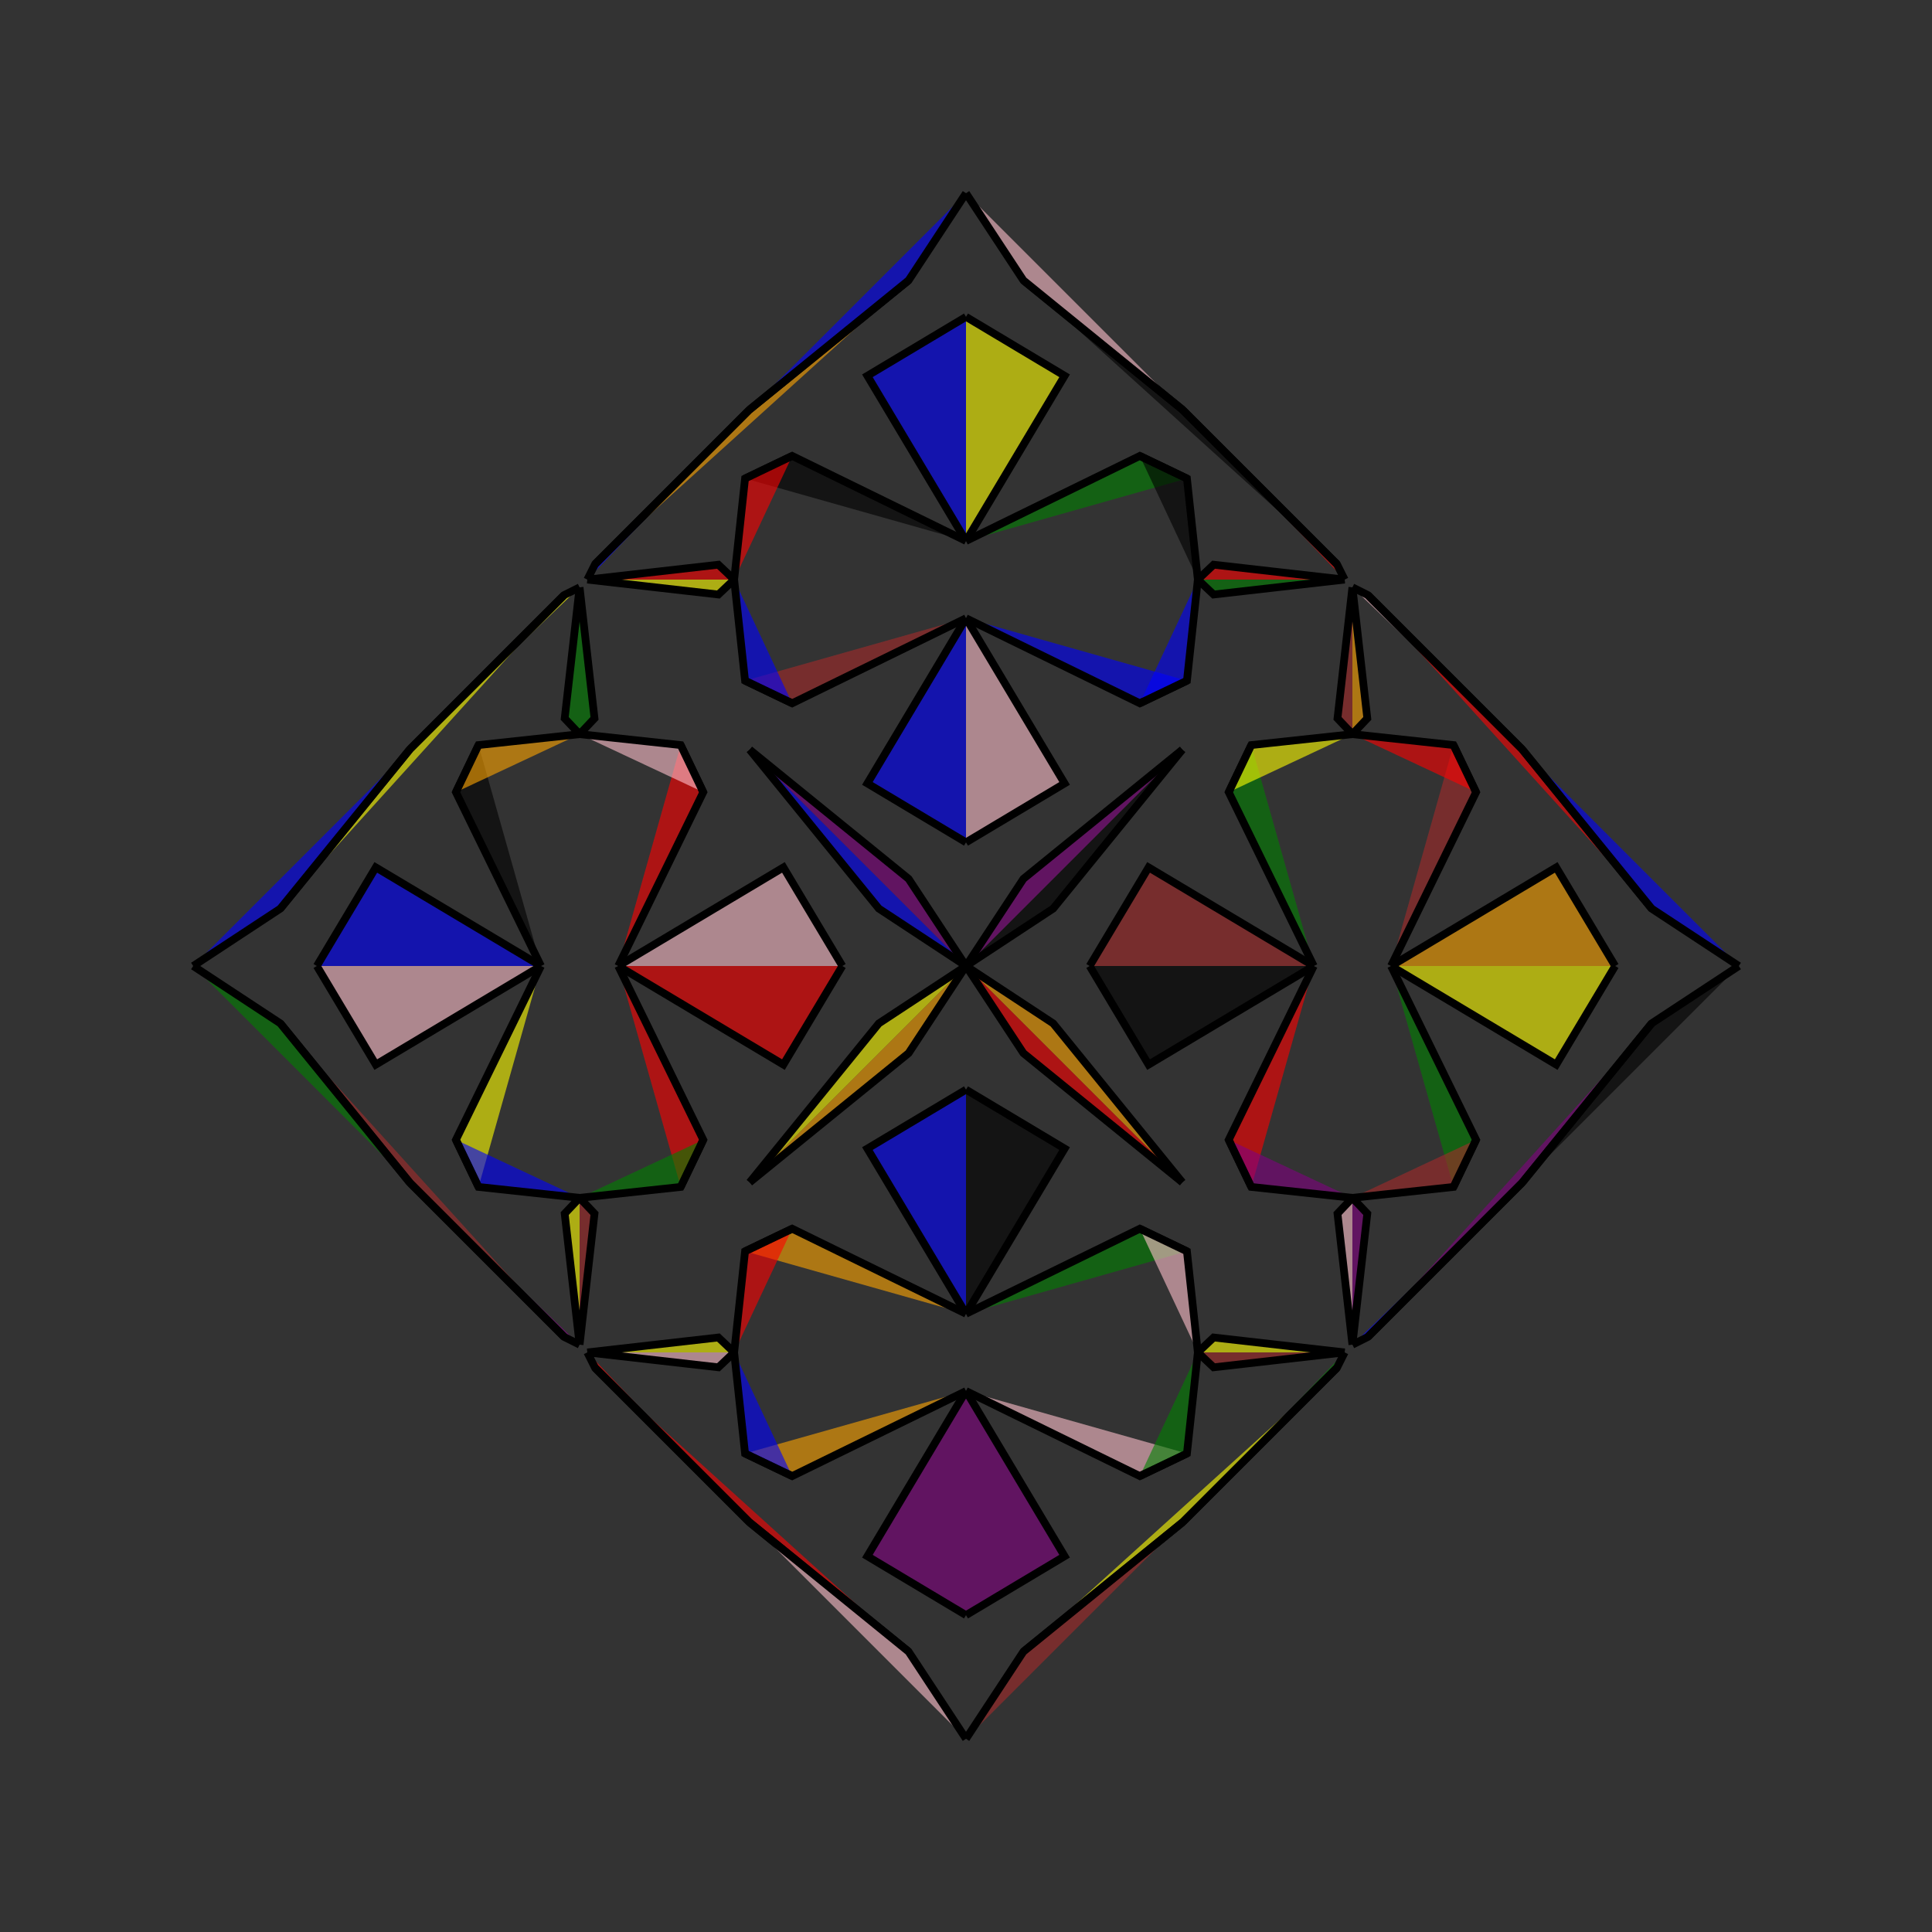 <?xml version="1.0" encoding="UTF-8"?>
<svg xmlns="http://www.w3.org/2000/svg" xmlns:xlink="http://www.w3.org/1999/xlink"
     width="250" height="250" viewBox="-125.0 -125.0 250 250">
<rect x="-125.0" y="-125.0" width="250" height="250" fill="#333333" stroke="none"/>
<defs>
</defs>
<path d="M16.0,-0.0 L23.627,-12.761 L45.0,-0.0" fill="brown" fill-opacity="0.6" stroke="black" stroke-width="1" />
<path d="M16.0,-0.0 L23.627,12.761 L45.0,-0.0" fill="black" fill-opacity="0.6" stroke="black" stroke-width="1" />
<path d="M45.0,-0.0 L33.996,-22.493 L36.92,-28.589" fill="green" fill-opacity="0.6" stroke="black" stroke-width="1" />
<path d="M45.0,-0.0 L33.996,22.493 L36.92,28.589" fill="red" fill-opacity="0.6" stroke="black" stroke-width="1" />
<path d="M33.996,-22.493 L36.92,-28.589 L50.0,-30.0" fill="yellow" fill-opacity="0.6" stroke="black" stroke-width="1" />
<path d="M33.996,22.493 L36.92,28.589 L50.0,30.0" fill="purple" fill-opacity="0.6" stroke="black" stroke-width="1" />
<path d="M50.0,-30.0 L48.071,-32.041 L50.0,-49.0" fill="brown" fill-opacity="0.6" stroke="black" stroke-width="1" />
<path d="M50.0,30.0 L48.071,32.041 L50.0,49.0" fill="pink" fill-opacity="0.6" stroke="black" stroke-width="1" />
<path d="M49.0,50.0 L48.0,52.0 L28.0,72.0" fill="green" fill-opacity="0.6" stroke="black" stroke-width="1" />
<path d="M49.0,-50.0 L48.0,-52.0 L28.0,-72.0" fill="red" fill-opacity="0.6" stroke="black" stroke-width="1" />
<path d="M48.0,52.0 L28.0,72.0 L7.428,88.72" fill="yellow" fill-opacity="0.6" stroke="black" stroke-width="1" />
<path d="M48.0,-52.0 L28.0,-72.0 L7.428,-88.72" fill="black" fill-opacity="0.6" stroke="black" stroke-width="1" />
<path d="M28.0,-28.0 L11.28,-7.428 L0.0,-0.0" fill="black" fill-opacity="0.6" stroke="black" stroke-width="1" />
<path d="M28.0,28.0 L11.28,7.428 L0.0,-0.0" fill="orange" fill-opacity="0.6" stroke="black" stroke-width="1" />
<path d="M-16.0,-0.0 L-23.627,-12.761 L-45.0,-0.0" fill="pink" fill-opacity="0.6" stroke="black" stroke-width="1" />
<path d="M-16.0,-0.0 L-23.627,12.761 L-45.0,-0.0" fill="red" fill-opacity="0.6" stroke="black" stroke-width="1" />
<path d="M-45.0,-0.0 L-33.996,-22.493 L-36.92,-28.589" fill="red" fill-opacity="0.6" stroke="black" stroke-width="1" />
<path d="M-45.0,-0.0 L-33.996,22.493 L-36.92,28.589" fill="red" fill-opacity="0.6" stroke="black" stroke-width="1" />
<path d="M-33.996,-22.493 L-36.92,-28.589 L-50.0,-30.0" fill="pink" fill-opacity="0.6" stroke="black" stroke-width="1" />
<path d="M-33.996,22.493 L-36.92,28.589 L-50.0,30.0" fill="green" fill-opacity="0.6" stroke="black" stroke-width="1" />
<path d="M-50.0,-30.0 L-48.071,-32.041 L-50.0,-49.0" fill="green" fill-opacity="0.6" stroke="black" stroke-width="1" />
<path d="M-50.0,30.0 L-48.071,32.041 L-50.0,49.0" fill="brown" fill-opacity="0.6" stroke="black" stroke-width="1" />
<path d="M-49.0,50.0 L-48.0,52.0 L-28.0,72.0" fill="red" fill-opacity="0.6" stroke="black" stroke-width="1" />
<path d="M-49.0,-50.0 L-48.0,-52.0 L-28.0,-72.0" fill="blue" fill-opacity="0.6" stroke="black" stroke-width="1" />
<path d="M-48.0,52.0 L-28.0,72.0 L-7.428,88.72" fill="red" fill-opacity="0.6" stroke="black" stroke-width="1" />
<path d="M-48.0,-52.0 L-28.0,-72.0 L-7.428,-88.72" fill="orange" fill-opacity="0.6" stroke="black" stroke-width="1" />
<path d="M-28.0,-28.0 L-11.28,-7.428 L0.0,-0.0" fill="blue" fill-opacity="0.6" stroke="black" stroke-width="1" />
<path d="M-28.0,28.0 L-11.28,7.428 L0.0,-0.0" fill="yellow" fill-opacity="0.6" stroke="black" stroke-width="1" />
<path d="M84.0,-0.0 L76.373,12.761 L55.0,-0.0" fill="yellow" fill-opacity="0.6" stroke="black" stroke-width="1" />
<path d="M84.0,-0.0 L76.373,-12.761 L55.0,-0.0" fill="orange" fill-opacity="0.6" stroke="black" stroke-width="1" />
<path d="M55.0,-0.0 L66.004,22.493 L63.08,28.589" fill="green" fill-opacity="0.6" stroke="black" stroke-width="1" />
<path d="M55.0,-0.0 L66.004,-22.493 L63.08,-28.589" fill="brown" fill-opacity="0.6" stroke="black" stroke-width="1" />
<path d="M66.004,22.493 L63.08,28.589 L50.0,30.0" fill="brown" fill-opacity="0.6" stroke="black" stroke-width="1" />
<path d="M66.004,-22.493 L63.08,-28.589 L50.0,-30.0" fill="red" fill-opacity="0.6" stroke="black" stroke-width="1" />
<path d="M50.0,30.0 L51.929,32.041 L50.0,49.0" fill="purple" fill-opacity="0.6" stroke="black" stroke-width="1" />
<path d="M50.0,-30.0 L51.929,-32.041 L50.0,-49.0" fill="orange" fill-opacity="0.6" stroke="black" stroke-width="1" />
<path d="M50.0,49.0 L52.0,48.0 L72.0,28.0" fill="blue" fill-opacity="0.6" stroke="black" stroke-width="1" />
<path d="M50.0,-49.0 L52.0,-48.0 L72.0,-28.0" fill="pink" fill-opacity="0.6" stroke="black" stroke-width="1" />
<path d="M52.0,48.0 L72.0,28.0 L88.72,7.428" fill="purple" fill-opacity="0.6" stroke="black" stroke-width="1" />
<path d="M52.0,-48.0 L72.0,-28.0 L88.72,-7.428" fill="red" fill-opacity="0.6" stroke="black" stroke-width="1" />
<path d="M72.0,28.0 L88.72,7.428 L100.0,-0.0" fill="black" fill-opacity="0.6" stroke="black" stroke-width="1" />
<path d="M72.0,-28.0 L88.72,-7.428 L100.0,-0.0" fill="blue" fill-opacity="0.6" stroke="black" stroke-width="1" />
<path d="M0.0,-16.0 L12.761,-23.627 L0.0,-45.0" fill="pink" fill-opacity="0.6" stroke="black" stroke-width="1" />
<path d="M0.0,16.0 L12.761,23.627 L0.0,45.0" fill="black" fill-opacity="0.6" stroke="black" stroke-width="1" />
<path d="M0.0,84.0 L12.761,76.373 L0.0,55.0" fill="purple" fill-opacity="0.6" stroke="black" stroke-width="1" />
<path d="M0.0,-84.0 L12.761,-76.373 L0.0,-55.0" fill="yellow" fill-opacity="0.6" stroke="black" stroke-width="1" />
<path d="M0.0,-45.0 L22.493,-33.996 L28.589,-36.92" fill="blue" fill-opacity="0.6" stroke="black" stroke-width="1" />
<path d="M0.0,45.0 L22.493,33.996 L28.589,36.92" fill="green" fill-opacity="0.6" stroke="black" stroke-width="1" />
<path d="M0.0,55.0 L22.493,66.004 L28.589,63.08" fill="pink" fill-opacity="0.6" stroke="black" stroke-width="1" />
<path d="M0.0,-55.0 L22.493,-66.004 L28.589,-63.08" fill="green" fill-opacity="0.6" stroke="black" stroke-width="1" />
<path d="M22.493,-33.996 L28.589,-36.92 L30.0,-50.0" fill="blue" fill-opacity="0.6" stroke="black" stroke-width="1" />
<path d="M22.493,33.996 L28.589,36.92 L30.0,50.0" fill="pink" fill-opacity="0.6" stroke="black" stroke-width="1" />
<path d="M22.493,66.004 L28.589,63.08 L30.0,50.0" fill="green" fill-opacity="0.6" stroke="black" stroke-width="1" />
<path d="M22.493,-66.004 L28.589,-63.08 L30.0,-50.0" fill="black" fill-opacity="0.6" stroke="black" stroke-width="1" />
<path d="M30.0,-50.0 L32.041,-48.071 L49.0,-50.0" fill="green" fill-opacity="0.6" stroke="black" stroke-width="1" />
<path d="M30.0,50.0 L32.041,48.071 L49.0,50.0" fill="yellow" fill-opacity="0.6" stroke="black" stroke-width="1" />
<path d="M30.0,50.0 L32.041,51.929 L49.0,50.0" fill="brown" fill-opacity="0.6" stroke="black" stroke-width="1" />
<path d="M30.0,-50.0 L32.041,-51.929 L49.0,-50.0" fill="red" fill-opacity="0.6" stroke="black" stroke-width="1" />
<path d="M28.0,-28.0 L7.428,-11.28 L0.0,-0.0" fill="purple" fill-opacity="0.6" stroke="black" stroke-width="1" />
<path d="M28.0,28.0 L7.428,11.28 L0.0,-0.0" fill="red" fill-opacity="0.6" stroke="black" stroke-width="1" />
<path d="M28.0,72.0 L7.428,88.72 L0.0,100.0" fill="brown" fill-opacity="0.6" stroke="black" stroke-width="1" />
<path d="M28.0,-72.0 L7.428,-88.72 L0.0,-100.0" fill="pink" fill-opacity="0.6" stroke="black" stroke-width="1" />
<path d="M0.0,84.0 L-12.761,76.373 L0.0,55.0" fill="purple" fill-opacity="0.6" stroke="black" stroke-width="1" />
<path d="M0.0,-16.0 L-12.761,-23.627 L0.0,-45.0" fill="blue" fill-opacity="0.6" stroke="black" stroke-width="1" />
<path d="M0.0,16.0 L-12.761,23.627 L0.0,45.0" fill="blue" fill-opacity="0.6" stroke="black" stroke-width="1" />
<path d="M0.0,-84.0 L-12.761,-76.373 L0.0,-55.0" fill="blue" fill-opacity="0.6" stroke="black" stroke-width="1" />
<path d="M0.0,55.0 L-22.493,66.004 L-28.589,63.08" fill="orange" fill-opacity="0.6" stroke="black" stroke-width="1" />
<path d="M0.0,-45.0 L-22.493,-33.996 L-28.589,-36.92" fill="brown" fill-opacity="0.6" stroke="black" stroke-width="1" />
<path d="M0.0,45.0 L-22.493,33.996 L-28.589,36.92" fill="orange" fill-opacity="0.6" stroke="black" stroke-width="1" />
<path d="M0.0,-55.0 L-22.493,-66.004 L-28.589,-63.08" fill="black" fill-opacity="0.6" stroke="black" stroke-width="1" />
<path d="M-22.493,66.004 L-28.589,63.08 L-30.0,50.0" fill="blue" fill-opacity="0.6" stroke="black" stroke-width="1" />
<path d="M-22.493,-33.996 L-28.589,-36.92 L-30.0,-50.0" fill="blue" fill-opacity="0.6" stroke="black" stroke-width="1" />
<path d="M-22.493,33.996 L-28.589,36.92 L-30.0,50.0" fill="red" fill-opacity="0.6" stroke="black" stroke-width="1" />
<path d="M-22.493,-66.004 L-28.589,-63.08 L-30.0,-50.0" fill="red" fill-opacity="0.6" stroke="black" stroke-width="1" />
<path d="M-30.0,50.0 L-32.041,51.929 L-49.0,50.0" fill="pink" fill-opacity="0.6" stroke="black" stroke-width="1" />
<path d="M-30.0,-50.0 L-32.041,-48.071 L-49.0,-50.0" fill="yellow" fill-opacity="0.6" stroke="black" stroke-width="1" />
<path d="M-30.0,50.0 L-32.041,48.071 L-49.0,50.0" fill="yellow" fill-opacity="0.6" stroke="black" stroke-width="1" />
<path d="M-30.0,-50.0 L-32.041,-51.929 L-49.0,-50.0" fill="red" fill-opacity="0.6" stroke="black" stroke-width="1" />
<path d="M-28.0,72.0 L-7.428,88.72 L0.0,100.0" fill="pink" fill-opacity="0.6" stroke="black" stroke-width="1" />
<path d="M-28.0,-28.0 L-7.428,-11.28 L0.0,-0.0" fill="purple" fill-opacity="0.6" stroke="black" stroke-width="1" />
<path d="M-28.0,28.0 L-7.428,11.28 L0.0,-0.0" fill="orange" fill-opacity="0.6" stroke="black" stroke-width="1" />
<path d="M-28.0,-72.0 L-7.428,-88.72 L0.0,-100.0" fill="blue" fill-opacity="0.6" stroke="black" stroke-width="1" />
<path d="M-84.0,-0.0 L-76.373,-12.761 L-55.0,-0.0" fill="blue" fill-opacity="0.6" stroke="black" stroke-width="1" />
<path d="M-84.0,-0.0 L-76.373,12.761 L-55.0,-0.0" fill="pink" fill-opacity="0.6" stroke="black" stroke-width="1" />
<path d="M-55.0,-0.0 L-66.004,-22.493 L-63.08,-28.589" fill="black" fill-opacity="0.6" stroke="black" stroke-width="1" />
<path d="M-55.0,-0.0 L-66.004,22.493 L-63.08,28.589" fill="yellow" fill-opacity="0.6" stroke="black" stroke-width="1" />
<path d="M-66.004,-22.493 L-63.08,-28.589 L-50.0,-30.0" fill="orange" fill-opacity="0.6" stroke="black" stroke-width="1" />
<path d="M-66.004,22.493 L-63.08,28.589 L-50.0,30.0" fill="blue" fill-opacity="0.6" stroke="black" stroke-width="1" />
<path d="M-50.0,-30.0 L-51.929,-32.041 L-50.0,-49.0" fill="green" fill-opacity="0.6" stroke="black" stroke-width="1" />
<path d="M-50.0,30.0 L-51.929,32.041 L-50.0,49.0" fill="yellow" fill-opacity="0.6" stroke="black" stroke-width="1" />
<path d="M-50.0,-49.0 L-52.0,-48.0 L-72.0,-28.0" fill="yellow" fill-opacity="0.6" stroke="black" stroke-width="1" />
<path d="M-50.0,49.0 L-52.0,48.0 L-72.0,28.0" fill="purple" fill-opacity="0.6" stroke="black" stroke-width="1" />
<path d="M-52.0,-48.0 L-72.0,-28.0 L-88.72,-7.428" fill="yellow" fill-opacity="0.6" stroke="black" stroke-width="1" />
<path d="M-52.0,48.0 L-72.0,28.0 L-88.72,7.428" fill="brown" fill-opacity="0.6" stroke="black" stroke-width="1" />
<path d="M-72.0,-28.0 L-88.72,-7.428 L-100.0,-0.0" fill="blue" fill-opacity="0.6" stroke="black" stroke-width="1" />
<path d="M-72.0,28.0 L-88.72,7.428 L-100.0,-0.0" fill="green" fill-opacity="0.6" stroke="black" stroke-width="1" />
</svg>